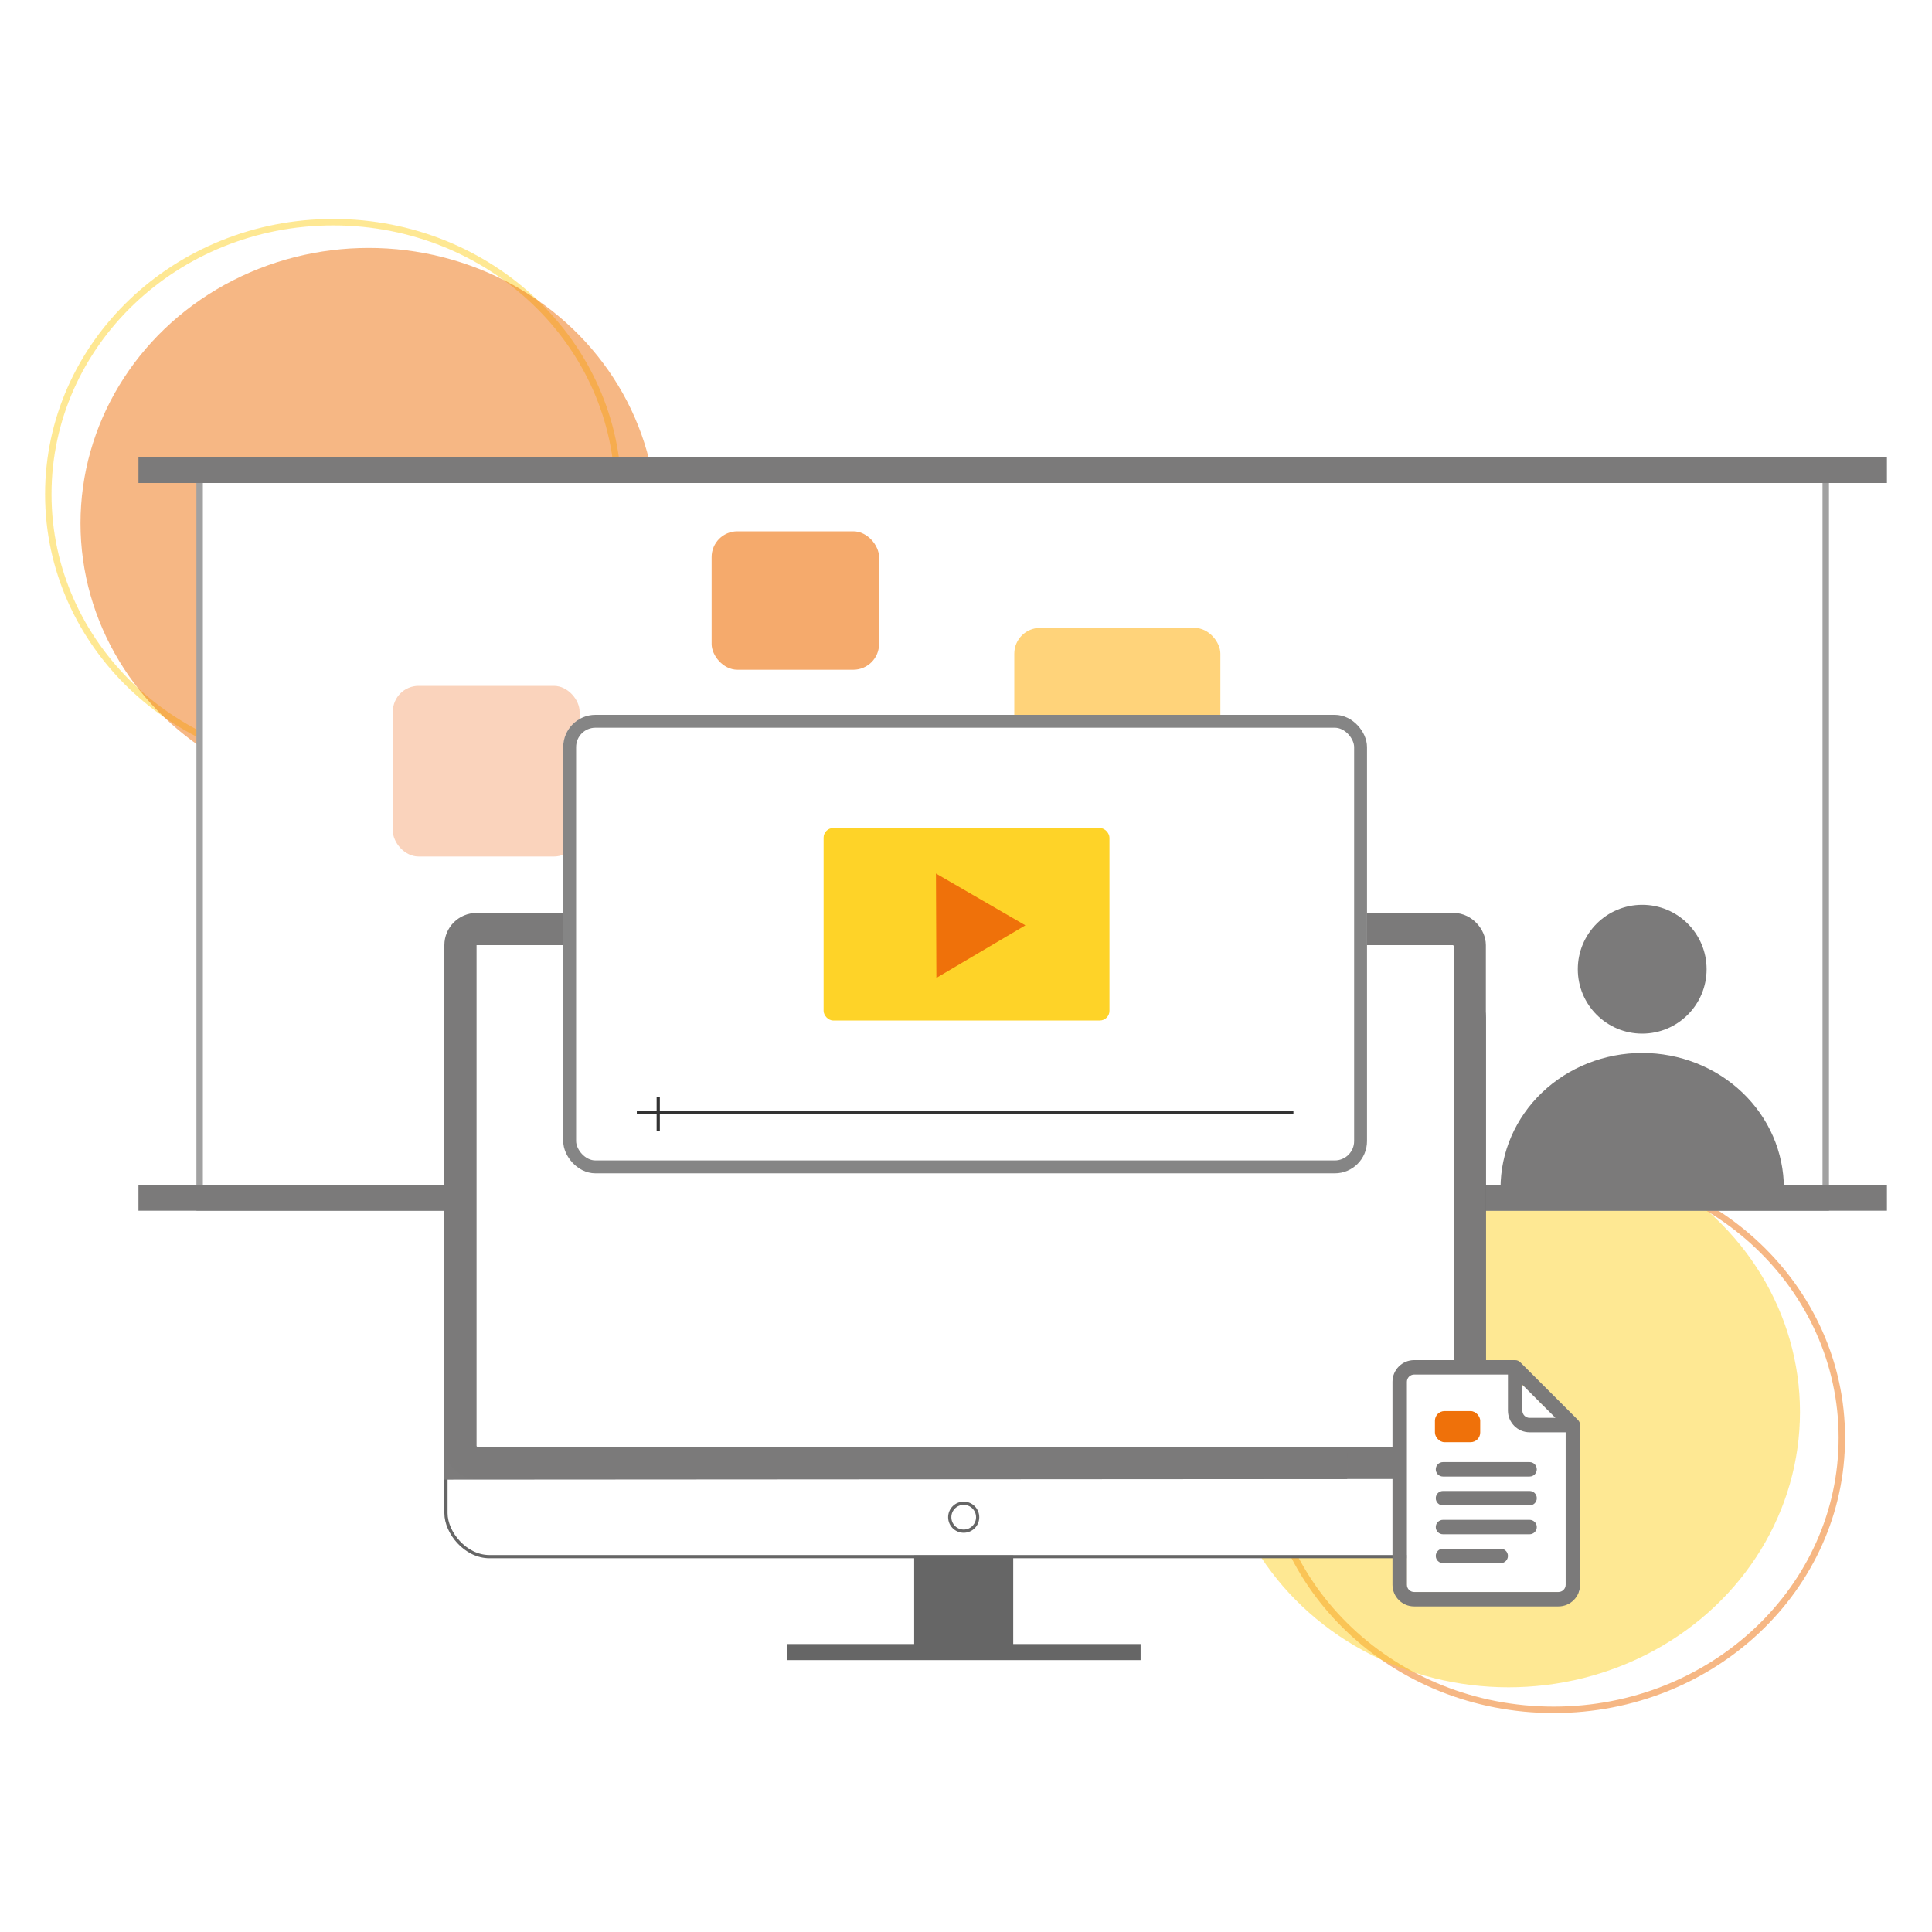 <svg xmlns="http://www.w3.org/2000/svg" width="600" height="600" viewBox="0 0 600 600" fill="none"><rect width="600" height="600" fill="white"></rect><path d="M192 153.5C192 200.125 152.421 238 103.5 238C54.579 238 15 200.125 15 153.5C15 106.875 54.579 69 103.5 69C152.421 69 192 106.875 192 153.5Z" stroke="#FED328" stroke-opacity="0.5" stroke-width="2"></path><ellipse cx="114.5" cy="162.5" rx="89.5" ry="85.5" fill="#EF710A" fill-opacity="0.5"></ellipse><path d="M572 446.5C572 493.115 531.984 531 482.5 531C433.016 531 393 493.115 393 446.5C393 399.885 433.016 362 482.5 362C531.984 362 572 399.885 572 446.5Z" stroke="#EF710A" stroke-opacity="0.5" stroke-width="2"></path><ellipse cx="468.5" cy="438.5" rx="90.5" ry="85.5" fill="#FED328" fill-opacity="0.5"></ellipse><rect x="62" y="149" width="505" height="226" fill="white" stroke="#A1A1A1" stroke-width="2"></rect><rect x="315" y="195" width="64" height="57" rx="8" fill="#FFD37A"></rect><rect x="221" y="165" width="52" height="43" rx="8" fill="#EF710A" fill-opacity="0.6"></rect><rect x="122" y="213" width="58" height="53" rx="8" fill="#EF5E0A" fill-opacity="0.27"></rect><circle cx="510" cy="301" r="20" fill="#7B7A7A"></circle><path d="M554 369C554 357.861 549.364 347.178 541.113 339.302C532.861 331.425 521.67 327 510 327C498.33 327 487.139 331.425 478.887 339.302C470.636 347.178 466 357.861 466 369L510 369H554Z" fill="#7B7A7A"></path><line x1="43" y1="372" x2="586" y2="372" stroke="#7B7A7A" stroke-width="8"></line><line x1="43" y1="146" x2="586" y2="146" stroke="#7B7A7A" stroke-width="8"></line><rect x="138.5" y="302.484" width="322.452" height="180.942" rx="13.5" fill="white" stroke="#666666"></rect><rect x="143" y="288.526" width="313.452" height="165.789" rx="5" fill="white" stroke="#7B7A7A" stroke-width="10"></rect><rect x="174.916" y="222" width="249.62" height="142.389" rx="10" fill="white"></rect><rect x="176.916" y="224" width="245.62" height="138.389" rx="8" stroke="black" stroke-opacity="0.48" stroke-width="4"></rect><rect x="255.779" y="257.158" width="88.773" height="59.768" rx="3" fill="#FED328"></rect><path d="M318.44 287.373L290.801 303.698L290.67 271.278L318.44 287.373Z" fill="#EF710A"></path><circle cx="299.286" cy="471.181" r="4.334" fill="white" stroke="#666666"></circle><line x1="244.352" y1="513.067" x2="354.22" y2="513.067" stroke="#666666" stroke-width="5"></line><line x1="204.421" y1="340.658" x2="204.421" y2="351.205" stroke="#333333"></line><line x1="137.997" y1="454.514" x2="418.38" y2="454.336" stroke="#7B7A7A" stroke-opacity="0.99" stroke-width="10"></line><rect x="285.405" y="484.546" width="27.763" height="28.642" fill="#666666" stroke="#666666" stroke-width="3"></rect><rect x="436.841" y="442.615" width="53.616" height="51.858" fill="white"></rect><rect x="435.083" y="430.31" width="43.068" height="50.979" fill="white"></rect><rect x="435.083" y="424.157" width="35.158" height="50.979" fill="white"></rect><rect x="468.349" y="426.928" width="28.227" height="29.847" transform="rotate(41.145 468.349 426.928)" fill="white"></rect><rect x="445.631" y="438.22" width="14.063" height="9.668" rx="3" fill="#EF710A"></rect><path d="M490.054 440.983L472.127 423.056C471.709 422.637 471.138 422.399 470.543 422.399H439.169C435.462 422.399 432.447 425.415 432.447 429.122V492.167C432.447 495.874 435.462 498.89 439.169 498.89H483.988C487.695 498.89 490.711 495.874 490.711 492.167V442.568C490.711 441.957 490.454 441.383 490.054 440.983ZM472.783 430.05L483.06 440.327H475.024C473.789 440.327 472.783 439.322 472.783 438.086V430.05ZM483.988 494.408H439.169C437.934 494.408 436.928 493.403 436.928 492.167V429.122C436.928 427.887 437.934 426.881 439.169 426.881H468.302V438.086C468.302 441.793 471.317 444.809 475.024 444.809H486.229V492.167C486.229 493.403 485.224 494.408 483.988 494.408Z" fill="#7B7A7A"></path><path d="M475.024 454.071H448.133C446.895 454.071 445.892 455.075 445.892 456.312C445.892 457.55 446.895 458.553 448.133 458.553H475.024C476.262 458.553 477.265 457.55 477.265 456.312C477.265 455.075 476.262 454.071 475.024 454.071Z" fill="#7B7A7A"></path><path d="M475.024 463.035H448.133C446.895 463.035 445.892 464.038 445.892 465.276C445.892 466.514 446.895 467.517 448.133 467.517H475.024C476.262 467.517 477.265 466.514 477.265 465.276C477.265 464.038 476.262 463.035 475.024 463.035Z" fill="#7B7A7A"></path><path d="M475.024 471.999H448.133C446.895 471.999 445.892 473.002 445.892 474.239C445.892 475.477 446.895 476.48 448.133 476.48H475.024C476.262 476.48 477.265 475.477 477.265 474.239C477.265 473.002 476.262 471.999 475.024 471.999Z" fill="#7B7A7A"></path><path d="M466.061 480.962H448.133C446.895 480.962 445.892 481.966 445.892 483.203C445.892 484.441 446.895 485.444 448.133 485.444H466.061C467.298 485.444 468.301 484.441 468.301 483.203C468.301 481.966 467.298 480.962 466.061 480.962Z" fill="#7B7A7A"></path><line x1="197.768" y1="345.431" x2="401.684" y2="345.431" stroke="#333333"></line></svg>